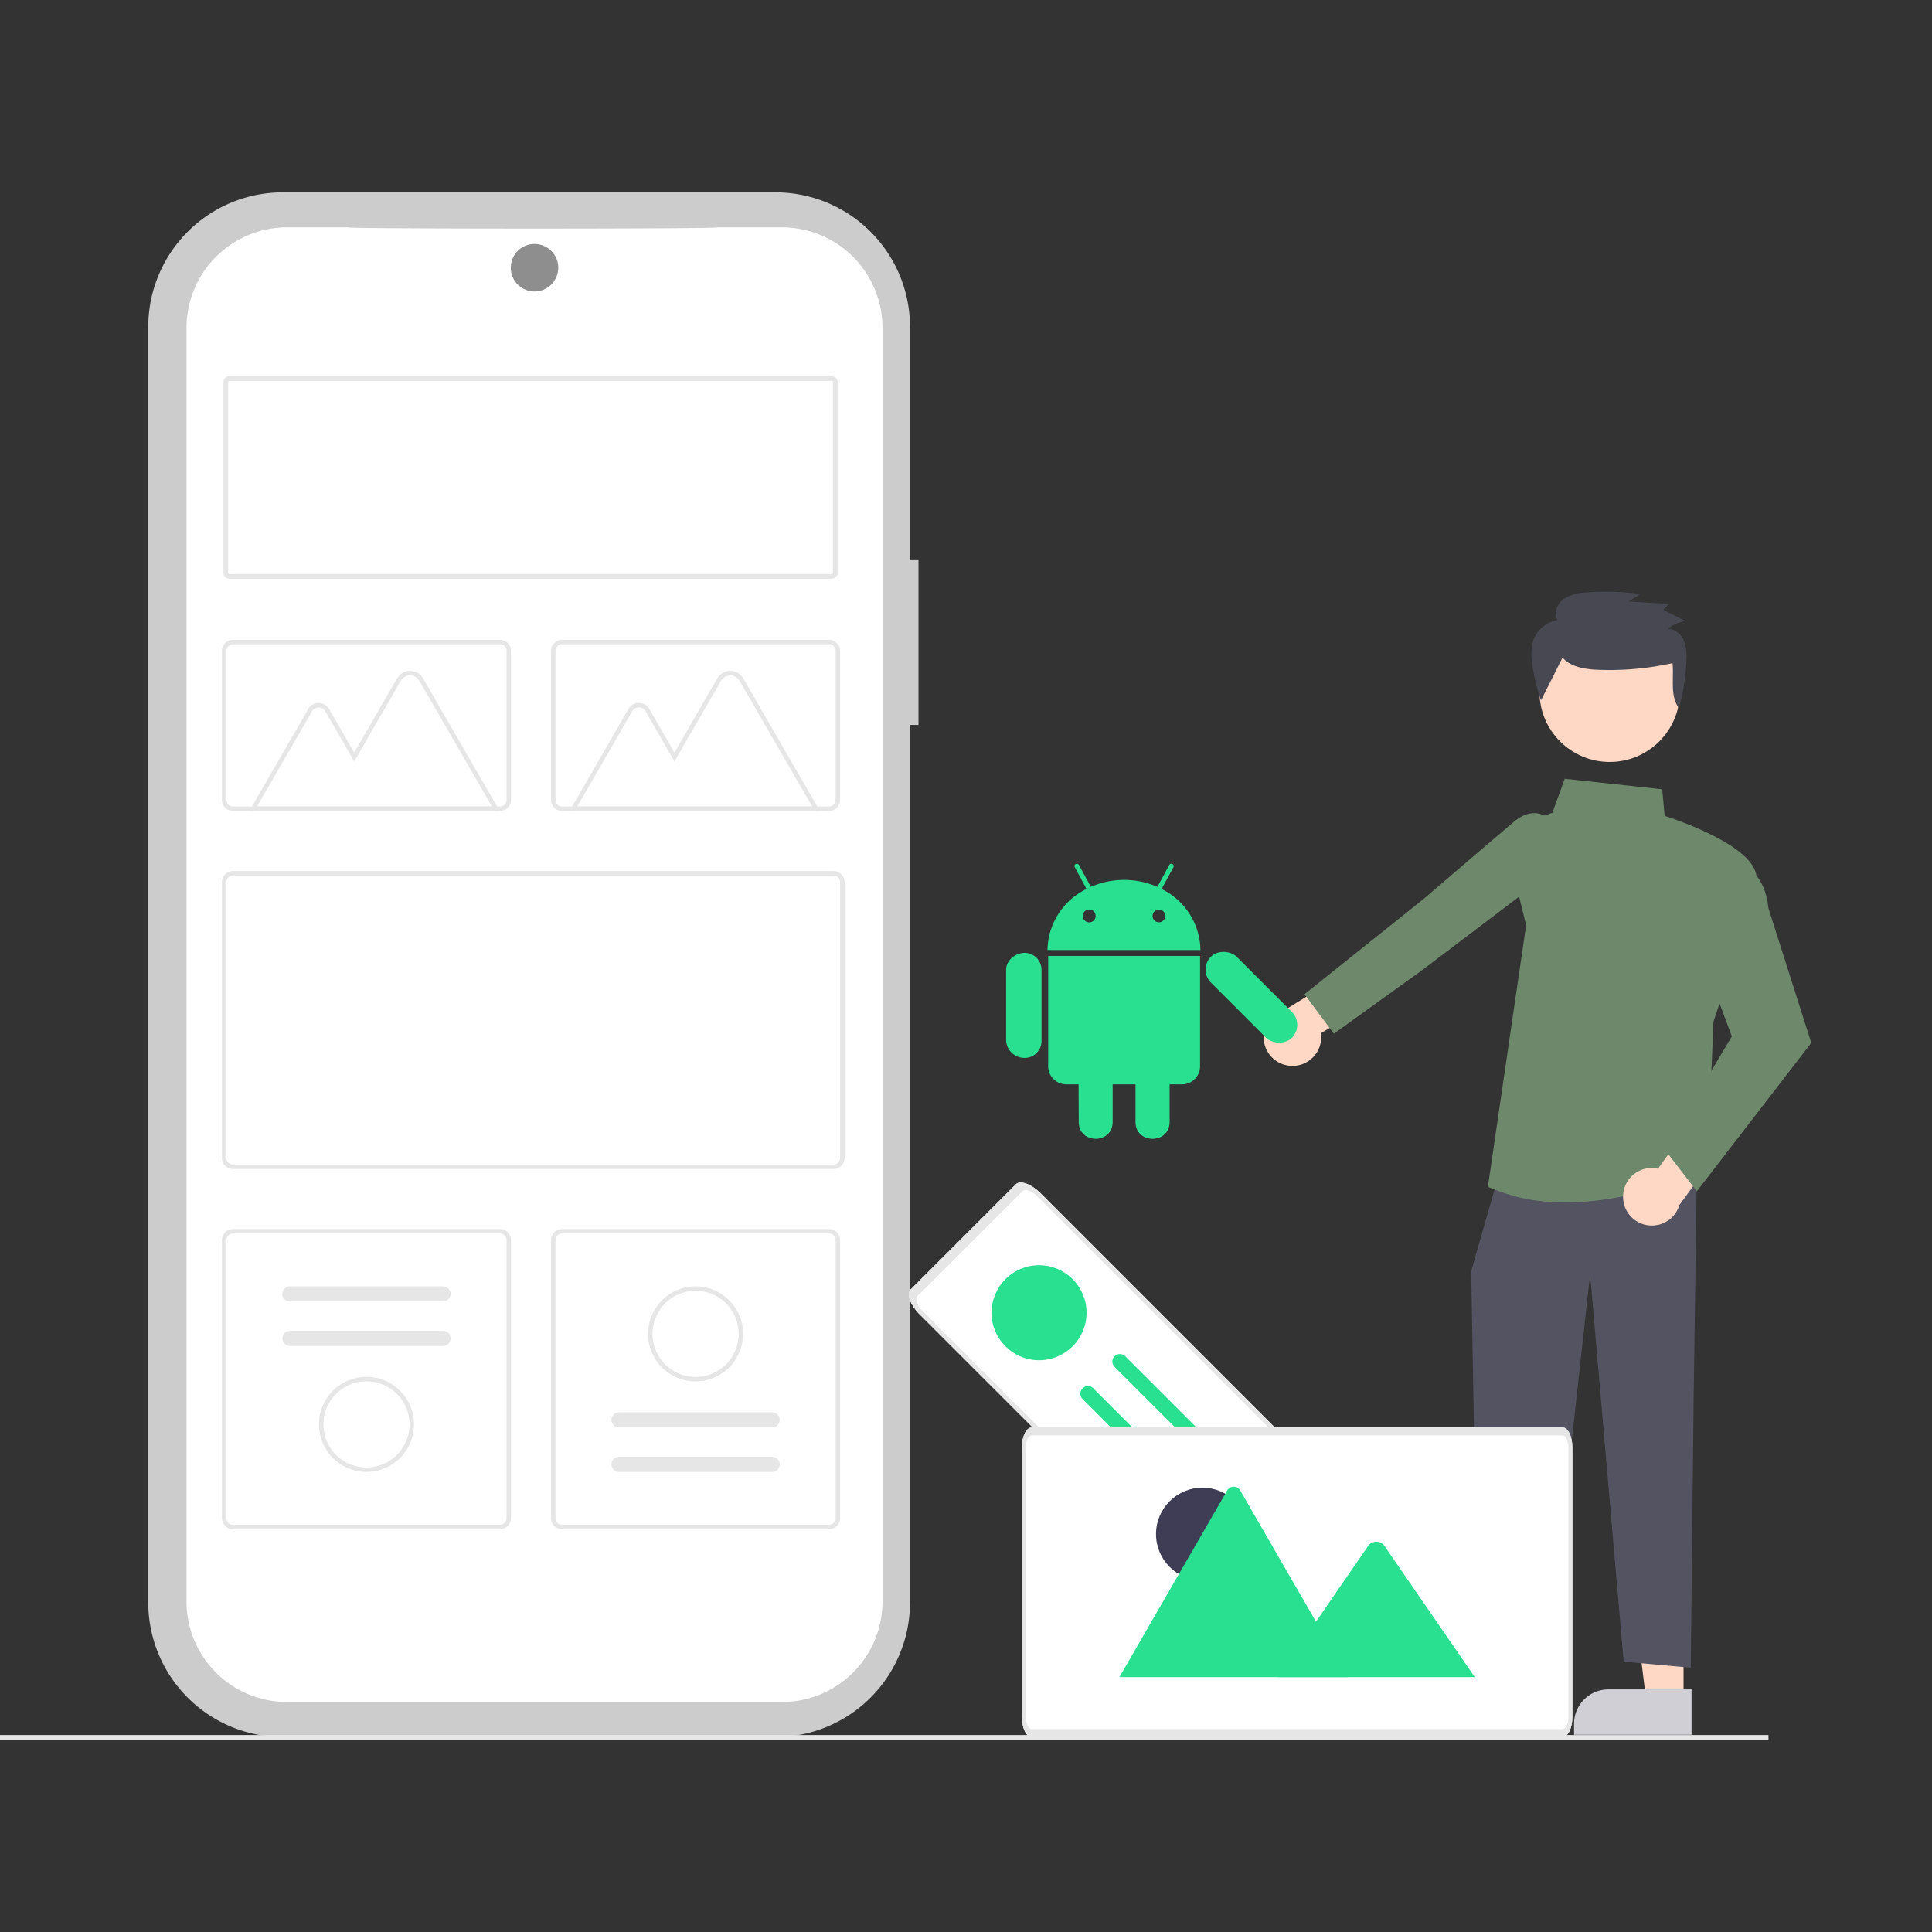 <svg xmlns="http://www.w3.org/2000/svg" xmlns:xlink="http://www.w3.org/1999/xlink" width="512" height="512" viewBox="0 0 512 512">
  <rect x="0" y="0" width="512" height="512" fill="#333333" stroke="none"/>
  <defs>
    <clipPath id="clip-path">
      <rect id="Rectangle_517" data-name="Rectangle 517" width="512" height="512" transform="translate(57 61)" fill="none" stroke="#707070" stroke-width="1"/>
    </clipPath>
  </defs>
  <g id="COMT-D" transform="translate(-57 -61)">
    <g id="Mask_Group_2" data-name="Mask Group 2" clip-path="url(#clip-path)">
      <g id="Group_37" data-name="Group 37" transform="translate(46.991 111.974)">
        <path id="Path_663" data-name="Path 663" d="M484.392,212.331h-2.249V150.715a35.662,35.662,0,0,0-35.662-35.662H315.939a35.662,35.662,0,0,0-35.662,35.662h0V488.746a35.662,35.662,0,0,0,35.662,35.662H446.481a35.662,35.662,0,0,0,35.662-35.662h0V256.19h2.249Z" transform="translate(-230.976 -115.053)" fill="#ccc"/>
        <path id="Path_664" data-name="Path 664" d="M454.156,130.21H437.116c.242.435-98.052.435-98.214,0H322.987a26.632,26.632,0,0,0-26.632,26.632V494.378a26.632,26.632,0,0,0,26.631,26.631H454.156a26.632,26.632,0,0,0,26.634-26.632h0V156.842a26.632,26.632,0,0,0-26.632-26.632Z" transform="translate(-236.913 -120.932)" fill="#fff"/>
        <path id="Path_667" data-name="Path 667" d="M474.229,487.844H315.12a2.95,2.95,0,0,1-2.947-2.947V411.84a2.95,2.95,0,0,1,2.947-2.947H474.229a2.95,2.95,0,0,1,2.947,2.947V484.9a2.95,2.95,0,0,1-2.947,2.946ZM315.12,410.072a1.77,1.77,0,0,0-1.768,1.768V484.9a1.769,1.769,0,0,0,1.768,1.768H474.229A1.769,1.769,0,0,0,476,484.9V411.84a1.77,1.77,0,0,0-1.768-1.768Z" transform="translate(-243.348 -229.029)" fill="#e6e6e6"/>
        <path id="Path_668" data-name="Path 668" d="M528.315,354.132H457.6a2.95,2.95,0,0,1-2.947-2.947V311.717a2.95,2.95,0,0,1,2.947-2.947h70.713a2.95,2.95,0,0,1,2.947,2.947v39.468A2.95,2.95,0,0,1,528.315,354.132ZM457.6,309.95a1.77,1.77,0,0,0-1.768,1.768v39.468a1.77,1.77,0,0,0,1.768,1.768h70.715a1.77,1.77,0,0,0,1.768-1.768V311.717a1.769,1.769,0,0,0-1.768-1.768Z" transform="translate(-298.615 -190.193)" fill="#e6e6e6"/>
        <path id="Path_669" data-name="Path 669" d="M385.835,643.429H315.12a2.95,2.95,0,0,1-2.947-2.947V566.836a2.95,2.95,0,0,1,2.947-2.946h70.715a2.95,2.95,0,0,1,2.947,2.946v73.647a2.95,2.95,0,0,1-2.947,2.947ZM315.12,565.068a1.769,1.769,0,0,0-1.768,1.768v73.647a1.769,1.769,0,0,0,1.768,1.768h70.715a1.769,1.769,0,0,0,1.768-1.768V566.836a1.77,1.77,0,0,0-1.768-1.768Z" transform="translate(-243.348 -289.15)" fill="#e6e6e6"/>
        <path id="Path_670" data-name="Path 670" d="M528.315,643.429H457.6a2.95,2.95,0,0,1-2.947-2.947V566.836a2.95,2.95,0,0,1,2.947-2.946h70.713a2.95,2.95,0,0,1,2.947,2.947v73.647a2.95,2.95,0,0,1-2.947,2.947ZM457.6,565.068a1.769,1.769,0,0,0-1.768,1.768v73.647a1.769,1.769,0,0,0,1.768,1.768h70.713a1.769,1.769,0,0,0,1.768-1.768V566.836a1.769,1.769,0,0,0-1.768-1.768Z" transform="translate(-298.615 -289.15)" fill="#e6e6e6"/>
        <g id="Group_37-2" data-name="Group 37" transform="translate(250.857 262.408)">
          <path id="Path_703" data-name="Path 703" d="M719.99,686.254,612.413,578.678c-2.474-2.475-3.546-5.413-2.4-6.566L637.923,544.2c1.153-1.147,4.09-.074,6.566,2.4L752.065,654.178c2.474,2.474,3.546,5.412,2.4,6.566l-27.908,27.908C725.4,689.8,722.465,688.727,719.99,686.254Z" transform="translate(-609.554 -543.744)" fill="#fff"/>
          <circle id="Ellipse_88" data-name="Ellipse 88" cx="12.592" cy="12.592" r="12.592" transform="translate(21.917 21.916)" fill="#29df90" opacity="0.997"/>
          <path id="Path_703-2" data-name="Path 703" d="M719.99,686.254,612.413,578.678c-2.474-2.475-3.546-5.413-2.4-6.566L637.923,544.2c1.153-1.147,4.09-.074,6.566,2.4L752.065,654.178c2.474,2.474,3.546,5.412,2.4,6.566l-27.908,27.908C725.4,689.8,722.465,688.727,719.99,686.254ZM643.655,547.436c-1.485-1.485-3.248-2.128-3.94-1.44L611.807,573.9c-.69.69-.044,2.454,1.44,3.94L720.823,685.42c1.485,1.484,3.248,2.128,3.939,1.439l27.908-27.908c.69-.69.045-2.454-1.439-3.939Z" transform="translate(-609.554 -543.744)" fill="#e6e6e6"/>
          <path id="Path_705" data-name="Path 705" d="M701.1,618.595a2,2,0,0,0-2.829,2.829L765.844,689a2,2,0,1,0,2.829-2.829Z" transform="translate(-643.739 -572.55)" fill="#29df90"/>
          <path id="Path_706" data-name="Path 706" d="M687.235,632.46a2,2,0,0,0-2.829,2.829l67.574,67.574a2,2,0,1,0,2.829-2.829Z" transform="translate(-638.361 -577.928)" fill="#29df90"/>
        </g>
        <path id="Path_677" data-name="Path 677" d="M390.375,359.362H324.038l15.609-27.04a3.188,3.188,0,0,1,5.522,0l6.669,11.551,11.341-19.642a3.991,3.991,0,0,1,6.913,0Zm-64.3-1.178h62.252l-19.262-33.36a2.812,2.812,0,0,0-4.871,0L351.84,346.231l-7.69-13.319a2.009,2.009,0,0,0-3.48,0Z" transform="translate(-247.95 -195.416)" fill="#e6e6e6"/>
        <path id="Path_678" data-name="Path 678" d="M529.006,359.362H462.669l15.609-27.04a3.188,3.188,0,0,1,5.522,0l6.668,11.551,11.342-19.642a3.991,3.991,0,0,1,6.913,0Zm-64.3-1.178h62.252L507.7,324.824a2.812,2.812,0,0,0-4.871,0l-12.36,21.407-7.69-13.319a2.009,2.009,0,0,0-3.48,0Z" transform="translate(-301.723 -195.416)" fill="#e6e6e6"/>
        <path id="Path_679" data-name="Path 679" d="M385.835,354.132H315.12a2.95,2.95,0,0,1-2.947-2.947V311.717a2.95,2.95,0,0,1,2.947-2.947h70.715a2.95,2.95,0,0,1,2.947,2.947v39.468a2.95,2.95,0,0,1-2.947,2.947ZM315.12,309.95a1.77,1.77,0,0,0-1.768,1.768v39.468a1.77,1.77,0,0,0,1.768,1.768h70.715a1.77,1.77,0,0,0,1.768-1.768V311.717a1.77,1.77,0,0,0-1.768-1.768Z" transform="translate(-243.348 -190.193)" fill="#e6e6e6"/>
        <path id="Path_680" data-name="Path 680" d="M340.336,588.7a2,2,0,0,0,0,4h40.579a2,2,0,0,0,0-4Z" transform="translate(-253.496 -298.774)" fill="#e6e6e6"/>
        <path id="Path_681" data-name="Path 681" d="M340.336,607.956a2,2,0,0,0,0,4h40.579a2,2,0,0,0,0-4Z" transform="translate(-253.496 -306.243)" fill="#e6e6e6"/>
        <path id="Path_682" data-name="Path 682" d="M366.772,653.062a12.591,12.591,0,1,1,12.591-12.591h0a12.606,12.606,0,0,1-12.591,12.592Zm0-24a11.413,11.413,0,1,0,11.413,11.413h0a11.426,11.426,0,0,0-11.413-11.411Z" transform="translate(-259.642 -313.971)" fill="#e6e6e6"/>
        <path id="Path_683" data-name="Path 683" d="M523.4,666.487a2,2,0,0,0,0-4H482.814a2,2,0,1,0,0,4Z" transform="translate(-308.761 -327.394)" fill="#e6e6e6"/>
        <path id="Path_684" data-name="Path 684" d="M523.4,647.231a2,2,0,0,0,0-4H482.814a2,2,0,1,0,0,4Z" transform="translate(-308.761 -319.925)" fill="#e6e6e6"/>
        <g id="Group_40" data-name="Group 40" transform="translate(276.642 105.83)">
          <path id="Path_686" data-name="Path 686" d="M871,744.681H861.1l-4.713-38.217h14.623Z" transform="translate(-731.081 -450.946)" fill="#a0616a"/>
          <path id="Path_687" data-name="Path 687" d="M841.978,764.272H864V776.3H832.865v-2.919a9.113,9.113,0,0,1,9.112-9.113Z" transform="translate(-721.959 -473.369)" fill="#2f2e41"/>
          <path id="Path_688" data-name="Path 688" d="M935.7,744.681H925.79l-4.713-38.217H935.7Z" transform="translate(-756.175 -450.946)" fill="#ffd7c5"/>
          <path id="Path_689" data-name="Path 689" d="M906.673,764.272H928.7V776.3H897.56v-2.919A9.113,9.113,0,0,1,906.673,764.272Z" transform="translate(-747.053 -473.369)" fill="#cfcfd5"/>
          <path id="Path_906" data-name="Path 906" d="M9.382,28.082V46.934a4.46,4.46,0,0,1-4.476,4.509A4.865,4.865,0,0,1,0,46.934V28.082c0-2.459,2.41-4.476,4.907-4.476A4.494,4.494,0,0,1,9.382,28.082Zm1.759,25.552a4.806,4.806,0,0,0,4.816,4.816H19.2l.049,9.945c0,6,8.985,5.958,8.985,0V58.452h6.053V68.4c0,5.973,9.039,5.989,9.039,0V58.452H46.61a4.8,4.8,0,0,0,4.785-4.816V24.427H11.141ZM51.5,22.857H10.958A18.28,18.28,0,0,1,21.308,6.68L18.209.934c-.455-.8.7-1.291,1.09-.617l3.158,5.8a21.987,21.987,0,0,1,17.626,0L43.224.335a.627.627,0,1,1,1.09.617l-3.1,5.728A18.342,18.342,0,0,1,51.5,22.857ZM23.721,13.818a1.7,1.7,0,1,0,0,.005Zm18.457,0a1.684,1.684,0,1,0,0,.005Z" transform="translate(0 72.111)" fill="#29df90"/>
          <path id="Path_690" data-name="Path 690" d="M12.869,33.459a7.578,7.578,0,0,0-.653-11.6L16.461,5.068,6.887,0,1.226,23.794a7.619,7.619,0,0,0,11.644,9.665Z" transform="translate(90.229 92.905) rotate(45)" fill="#ffd7c5"/>
          <path id="Path_691" data-name="Path 691" d="M912.823,541.008l-.808,56.572-.807,74.352-17.78-1.616-8.891-102.638L873.223,670.316H854.867l-1.848-103.448,6.466-22.627Z" transform="translate(-729.776 -386.768)" fill="#545361"/>
          <path id="Path_692" data-name="Path 692" d="M860.517,478.263l-.26-.118,10.133-69.308-5.151-20.948a4.585,4.585,0,0,1,2.841-5.386l9.269-3.476,3.274-9,25.835,2.784.635,7.039c2.8.9,25.854,8.576,24.263,17.323-1.57,8.635-10.84,35.8-11.311,37.179l-1.622,38.961-.2.1c-.241.122-18.048,8.876-37.393,8.876A49.232,49.232,0,0,1,860.517,478.263Z" transform="translate(-732.584 -320.445)" fill="#6d886b"/>
          <path id="Path_693" data-name="Path 693" d="M0,78.778l4.483-40.26C4.5,38.282,6.3,14.664,6.931,7.248,7.584-.407,13.585,0,13.645.005l3.307.274,5.309,17.727-4.73,34.3L12.9,80.664Z" transform="translate(134.766 50.972) rotate(45)" fill="#6d886b"/>
          <path id="Path_694" data-name="Path 694" d="M918.8,536.928a7.579,7.579,0,0,1,9.252-7.031l10.022-14.123,10.068,4-14.433,19.746a7.619,7.619,0,0,1-14.909-2.589Z" transform="translate(-755.289 -376.98)" fill="#ffd7c5"/>
          <path id="Path_695" data-name="Path 695" d="M936.771,482.527l17.819-29.967-7.26-19.358,9.887-26.366.367.157c.24.1,5.857,2.61,6.69,11.587l11.362,35.709-30.324,39.339Z" transform="translate(-762.262 -334.724)" fill="#6d886b"/>
          <circle id="Ellipse_109" data-name="Ellipse 109" cx="18.602" cy="18.602" r="18.602" transform="translate(141.344 7.92)" fill="#ffd7c5"/>
          <path id="Path_696" data-name="Path 696" d="M887.37,306.488c1.926,2.279,5.184,2.922,8.19,3.183a77.143,77.143,0,0,0,20.948-1.71c.429,4.127-.734,8.577,1.7,11.972a55.578,55.578,0,0,0,1.974-12.6,12.065,12.065,0,0,0-.7-5.4,4.963,4.963,0,0,0-4.228-3.117,10.6,10.6,0,0,1,4.727-2.02l-5.906-2.968,1.517-1.557-10.693-.654,3.1-1.967a67.168,67.168,0,0,0-14.075-.442,12.072,12.072,0,0,0-6.223,1.73c-1.765,1.263-2.786,3.772-1.69,5.625a8.169,8.169,0,0,0-6.225,4.939,13.191,13.191,0,0,0-.473,6.339,44.96,44.96,0,0,0,2.356,9.966" transform="translate(-739.91 -289.029)" fill="#484853"/>
        </g>
        <path id="Path_138" data-name="Path 138" d="M801.787,731.831H661.107c-1.438,0-2.6-2.387-2.605-5.33V655.1c0-2.943,1.167-5.325,2.605-5.33H801.787c1.438,0,2.6,2.387,2.6,5.33v71.4C804.39,729.443,803.223,731.828,801.787,731.831Z" transform="translate(-377.684 -322.461)" fill="#fff"/>
        <path id="Path_685" data-name="Path 685" d="M509.253,588.7a12.591,12.591,0,1,1-12.591,12.591h0A12.606,12.606,0,0,1,509.253,588.7Zm0,24a11.413,11.413,0,1,0-11.415-11.414h0a11.426,11.426,0,0,0,11.413,11.413Z" transform="translate(-314.909 -298.774)" fill="#e6e6e6"/>
        <g id="Group_38" data-name="Group 38" transform="translate(306.67 343.015)">
          <circle id="Ellipse_7" data-name="Ellipse 7" cx="12.302" cy="12.302" r="12.302" transform="translate(9.695 0.261)" fill="#3f3d56"/>
          <path id="Path_63" data-name="Path 63" d="M761.308,725.9H700.96a1.266,1.266,0,0,1-.225-.018l28.543-49.438a2,2,0,0,1,3.479,0l19.155,33.177.918,1.587Z" transform="translate(-700.735 -675.429)" fill="#29df90"/>
          <path id="Path_65" data-name="Path 65" d="M821.507,735.133h-52.2l10.114-14.691.728-1.058,13.18-19.146a2.667,2.667,0,0,1,3.962-.236,2.466,2.466,0,0,1,.19.236Z" transform="translate(-727.334 -684.662)" fill="#29df90"/>
        </g>
        <path id="Path_138-2" data-name="Path 138" d="M801.787,731.831H661.107c-1.438,0-2.6-2.387-2.605-5.33V655.1c0-2.943,1.167-5.325,2.605-5.33H801.787c1.438,0,2.6,2.387,2.6,5.33v71.4C804.39,729.443,803.223,731.828,801.787,731.831ZM661.107,651.9c-.863,0-1.562,1.433-1.563,3.2v71.4c0,1.765.7,3.2,1.563,3.2H801.787c.863,0,1.562-1.433,1.563-3.2V655.1c0-1.765-.7-3.2-1.563-3.2Z" transform="translate(-377.684 -322.461)" fill="#e6e6e6"/>
        <rect id="Rectangle_110" data-name="Rectangle 110" width="478.674" height="1.224" transform="translate(0 408.828)" fill="#e6e6e6"/>
        <path id="Path_1061" data-name="Path 1061" d="M6.293,0A6.293,6.293,0,1,1,0,6.293,6.293,6.293,0,0,1,6.293,0Z" transform="translate(145.367 13.681)" fill="#8f8e8e"/>
        <rect id="Rectangle_476" data-name="Rectangle 476" width="9.663" height="30.37" rx="4.832" transform="translate(327.486 205.988) rotate(-45)" fill="#29df90"/>
        <rect id="Rectangle_505" data-name="Rectangle 505" width="161.508" height="52.438" rx="1" transform="translate(69.857 49.338)" fill="#fff"/>
        <path id="Rectangle_505_-_Outline" data-name="Rectangle 505 - Outline" d="M1-.625H160.508A1.627,1.627,0,0,1,162.133,1V51.438a1.627,1.627,0,0,1-1.625,1.625H1A1.627,1.627,0,0,1-.625,51.438V1A1.627,1.627,0,0,1,1-.625ZM160.508,51.813a.375.375,0,0,0,.375-.375V1a.375.375,0,0,0-.375-.375H1A.375.375,0,0,0,.625,1V51.438A.375.375,0,0,0,1,51.813Z" transform="translate(69.857 49.338)" fill="#e6e6e6"/>
      </g>
    </g>
  </g>
</svg>
